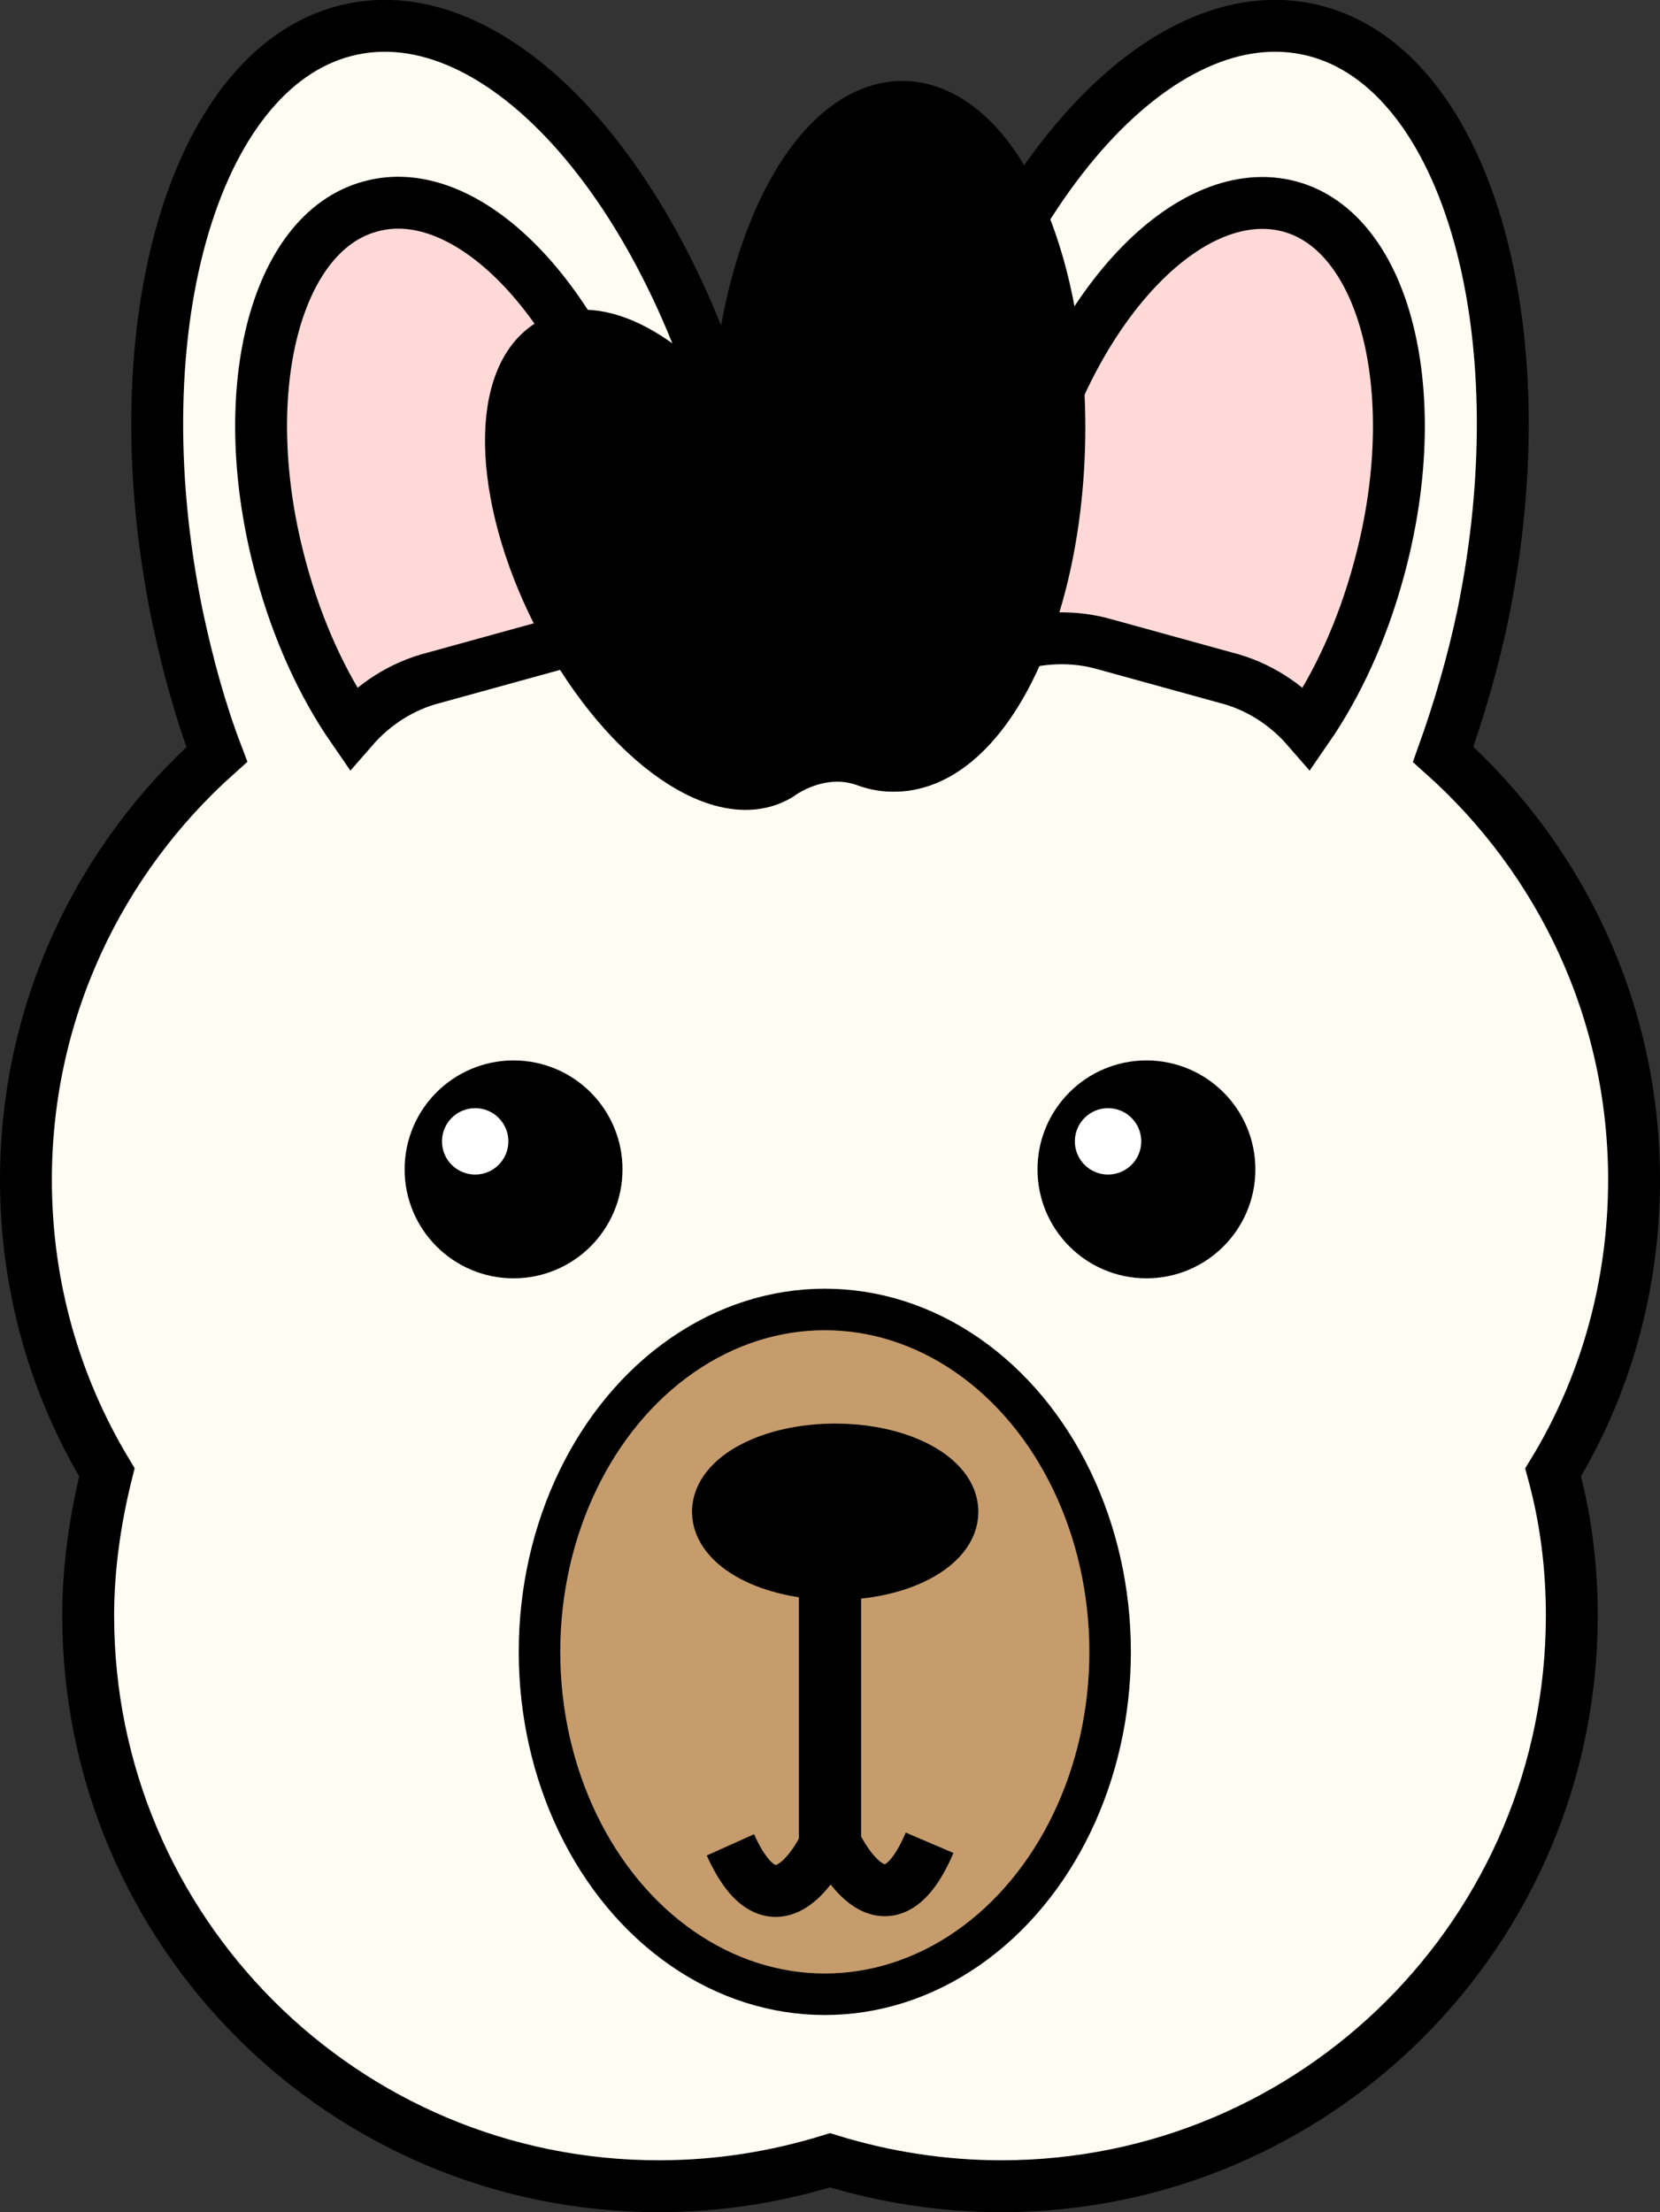 <?xml version="1.0" encoding="utf-8"?>
<!-- Generator: Adobe Illustrator 26.5.0, SVG Export Plug-In . SVG Version: 6.00 Build 0)  -->
<svg version="1.1" id="Layer_2_00000086686107939405706150000003660409333760683668_"
	 xmlns="http://www.w3.org/2000/svg" xmlns:xlink="http://www.w3.org/1999/xlink" x="0px" y="0px" viewBox="0 0 160 213.2"
	 style="enable-background:new 0 0 160 213.2;" xml:space="preserve">
<rect x="0" y="0" width="160" height="213.2" fill="#333333" stroke="none"/>
<style type="text/css">
	.st0{fill:#FFFCF3;stroke:#000000;stroke-width:5;stroke-miterlimit:10;}
	.st1{fill:#FFD9D7;stroke:#000000;stroke-width:5;stroke-miterlimit:10;}
	.st2{stroke:#000000;stroke-width:5;stroke-miterlimit:10;}
	.st3{fill:#FFFFFF;}
	.st4{fill:#C69C6D;stroke:#000000;stroke-width:4;stroke-miterlimit:10;}
	.st5{fill:none;stroke:#000000;stroke-width:5;stroke-miterlimit:10;}
</style>
<g id="Layer_1-2">
	<g>
		<path class="st0" d="M157.5,113.7c0-16.3-7.1-30.9-18.4-41c1.5-4.2,2.8-8.6,3.8-13.3c5.8-28.1-1.8-53.5-16.9-56.6
			S93.9,19.9,88.1,48.1c-0.9,4.5-1.5,8.9-1.8,13.1c-2.2,0.7-4.3,1.5-6.3,2.4c-2-0.9-4.1-1.7-6.3-2.4c-0.3-4.2-0.9-8.6-1.8-13.1
			C66.1,20,49.1-0.3,34,2.8S11.3,31.3,17.1,59.4c1,4.7,2.2,9.1,3.8,13.3C9.6,82.8,2.5,97.4,2.5,113.7c0,10.3,2.8,19.9,7.8,28.2
			c-1.1,4.4-1.8,9.1-1.8,13.8c0,30.4,24.6,55,55,55c5.8,0,11.3-0.9,16.5-2.5c5.2,1.6,10.8,2.5,16.5,2.5c30.4,0,55-24.6,55-55
			c0-4.8-0.6-9.4-1.8-13.8C154.7,133.7,157.5,124,157.5,113.7z"/>
		<path class="st1" d="M41.9,65.3l11.6-3.2c3.1-0.9,6.3-0.7,9.2,0.2c0.3-5.1-0.2-10.8-1.8-16.6C56.3,28.9,45,17.3,35.7,19.9
			c-9.3,2.5-13.2,18.2-8.6,35c1.6,5.9,4,11.1,6.9,15.3C36,67.9,38.7,66.1,41.9,65.3L41.9,65.3z"/>
		<path class="st1" d="M118.1,65.3l-11.6-3.2c-3.1-0.9-6.3-0.7-9.2,0.2c-0.3-5.1,0.2-10.8,1.8-16.6c4.6-16.8,15.8-28.3,25.2-25.8
			c9.3,2.5,13.2,18.2,8.6,35c-1.6,5.9-4,11.1-6.9,15.3C124,67.9,121.3,66.1,118.1,65.3L118.1,65.3z"/>
		<path class="st2" d="M87.1,10.3C78.5,10.2,71.3,24.3,71,41.8c0,0.5,0,0.9,0,1.4C65.3,35,58.1,30.6,53.4,33
			c-5.7,2.9-5.5,14.6,0.4,26.2S69,77.8,74.7,74.9c0.2-0.1,0.4-0.2,0.5-0.3c2.4-1.6,5.4-2.3,8.2-1.3c0.8,0.3,1.7,0.5,2.6,0.5
			c8.6,0.2,15.8-13.9,16.1-31.5S95.7,10.5,87.1,10.3L87.1,10.3z"/>
		<circle class="st2" cx="49.5" cy="112.7" r="8"/>
		<circle class="st2" cx="110.5" cy="112.7" r="8"/>
		<circle class="st3" cx="45.8" cy="110" r="3.2"/>
		<circle class="st3" cx="106.8" cy="110" r="3.2"/>
		<ellipse class="st4" cx="79.5" cy="159.2" rx="27.5" ry="33"/>
		<ellipse class="st2" cx="80.5" cy="145.7" rx="11.3" ry="6"/>
		<path class="st5" d="M89.6,177.6c-4.4,10.3-9.1,0-9.1,0v-27.4l-1,1v26.6c0,0-4.6,10-9.1,0"/>
	</g>
</g>
</svg>
